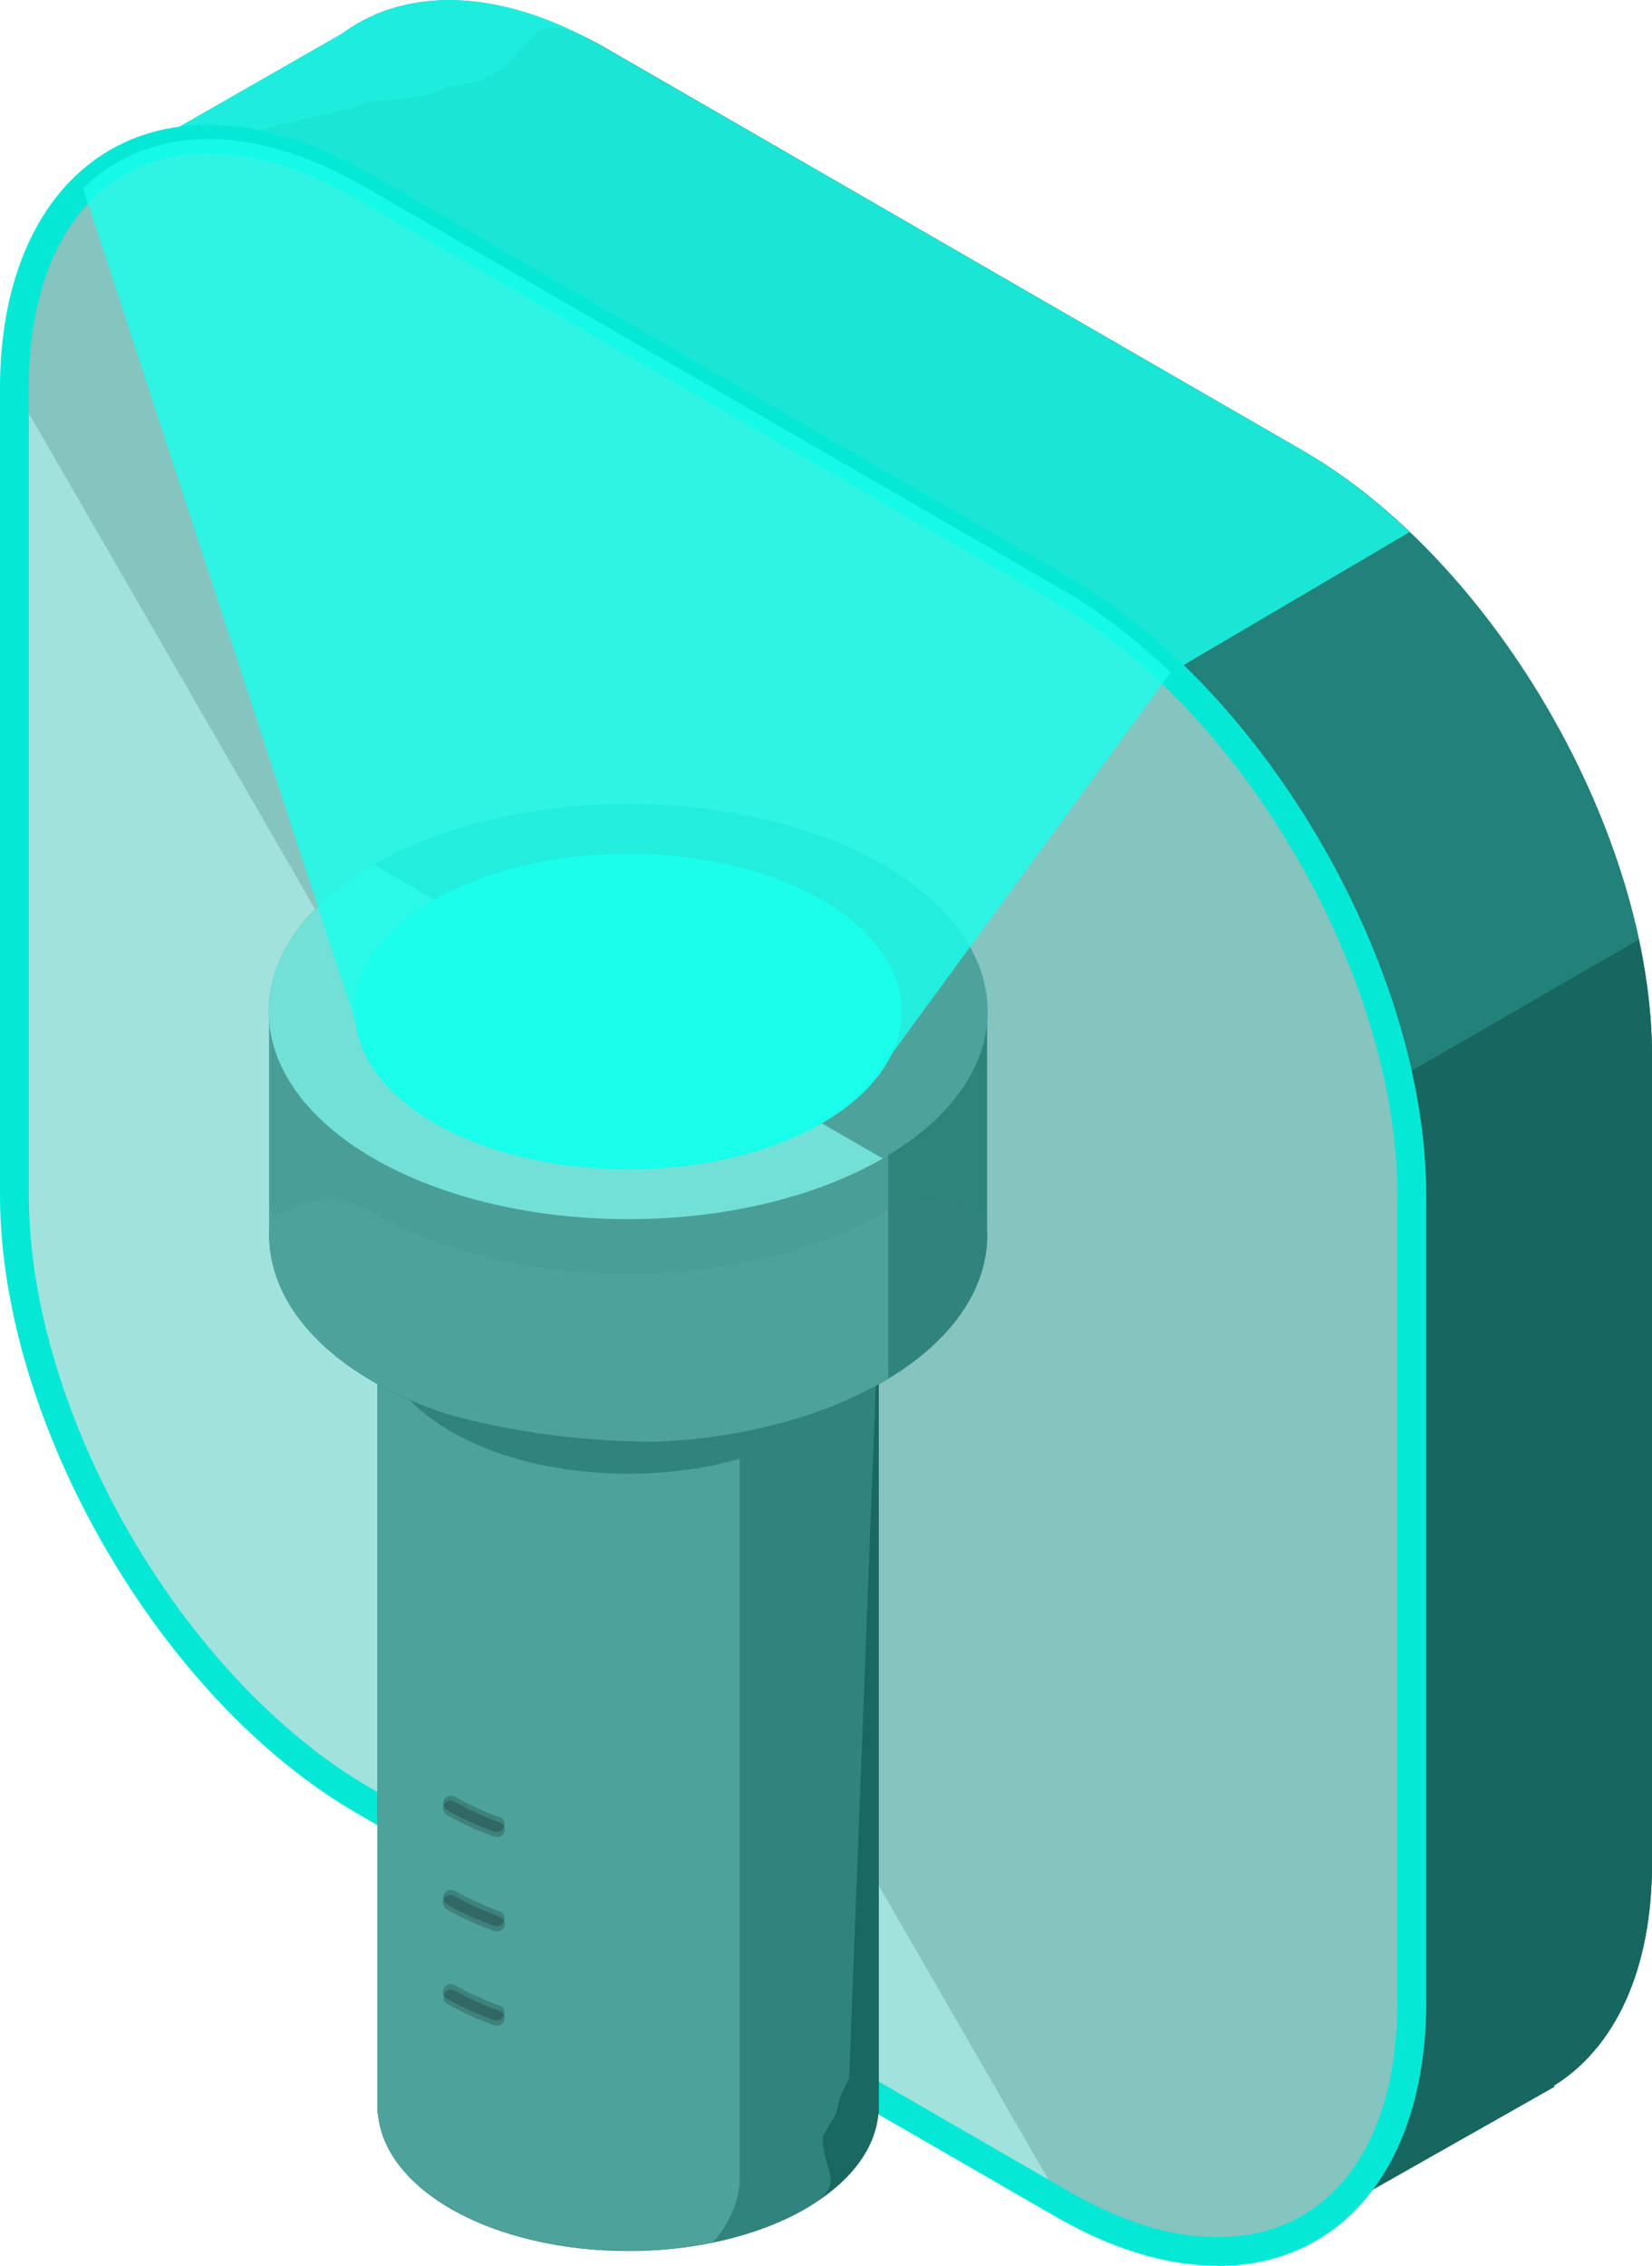 <?xml version="1.0" encoding="UTF-8"?><svg id="Layer_2" xmlns="http://www.w3.org/2000/svg" viewBox="0 0 93.35 128"><defs><style>.cls-1{fill:#86c4bf;}.cls-2{fill:#30d8ca;}.cls-3{fill:#a6c9c6;}.cls-4{fill:#1dffed;}.cls-5{fill:#22827a;}.cls-6{fill:#1ea89d;}.cls-7,.cls-8{fill:#1affec;}.cls-9{fill:#41e1d4;}.cls-10{fill:#176660;}.cls-11{fill:#05e8d6;}.cls-12{fill:#1a6862;}.cls-13{fill:#a1e2dd;}.cls-14{fill:#28a399;}.cls-15{fill:#30847d;}.cls-16{fill:#73e0d7;}.cls-17{fill:#4da39c;}.cls-8{opacity:.8;}.cls-8,.cls-18,.cls-19{isolation:isolate;}.cls-18{fill:#166d66;opacity:.4;}.cls-20,.cls-19{opacity:.2;}</style></defs><g id="Layer_1-2"><path class="cls-14" d="M6.54,9.22L19.36,1.88c.56-.41,1.16-.76,1.8-1.03l.19-.11v.02c3.46-1.4,7.91-.9,12.77,1.91l39.49,22.79c10.86,6.27,19.74,21.65,19.74,34.19v45.59c0,6.11-2.12,10.45-5.55,12.58l.03,.06-14.25,8.07-8.01-13.95-31.45-18.16c-10.85-6.27-19.74-21.65-19.74-34.19V22.87L6.54,9.22Z"/><path class="cls-5" d="M6.54,9.22l13.72-3.22c.56-.41,3.36-.4,4-.68l1.02-.41,1.83-.34c3.45-1.4,2.15-4.72,7.01-1.92l39.49,22.8c10.86,6.27,19.74,21.65,19.74,34.19v45.59c0,6.11-2.12,10.45-5.55,12.58l.03,.06-14.25,8.07-8.01-13.95-31.45-18.16c-10.85-6.27-19.74-21.65-19.74-34.19V22.87L6.54,9.22Z"/><path class="cls-8" d="M66.15,37.99L8.23,12.16l-1.69-2.94L19.36,1.88c.56-.41,1.16-.76,1.8-1.03l.19-.11v.02c3.46-1.4,7.91-.9,12.77,1.91l39.49,22.79c2.1,1.22,4.13,2.78,6.04,4.6l-13.5,7.94Z"/><path class="cls-10" d="M92.6,53.08c.48,2.23,.75,4.44,.75,6.57v45.59c0,6.11-2.12,10.45-5.55,12.58l.03,.06-14.25,8.07-8.01-13.95-31.45-18.16c-1.84-1.07-3.63-2.41-5.32-3.94l63.8-36.82Z"/><path class="cls-13" d="M60.04,33.33c10.86,6.27,19.74,21.66,19.74,34.19v45.59c0,12.54-8.89,17.67-19.74,11.4l-39.48-22.79C9.7,95.45,.81,80.06,.81,67.52V21.93C.81,9.39,9.7,4.26,20.56,10.53l39.48,22.79Z"/><path class="cls-1" d="M.81,21.93C.81,9.39,9.7,4.26,20.56,10.53l39.48,22.79c10.86,6.27,19.74,21.66,19.74,34.19v45.59c0,12.54-8.89,17.67-19.74,11.4"/><path class="cls-11" d="M68.81,128h0c7.16,0,11.78-5.84,11.78-14.89v-45.59c0-12.83-9.04-28.48-20.15-34.9L20.96,9.83c-3.2-1.85-6.29-2.78-9.18-2.78C4.63,7.04,0,12.89,0,21.93v45.59c0,12.83,9.04,28.48,20.15,34.9l39.49,22.79c3.2,1.85,6.29,2.78,9.18,2.78ZM11.78,8.67c2.6,0,5.41,.86,8.36,2.56l39.49,22.8c10.66,6.15,19.33,21.18,19.33,33.49v45.59c0,8.18-3.89,13.26-10.16,13.26h0c-2.6,0-5.41-.86-8.36-2.56l-39.49-22.8C10.3,94.86,1.63,79.83,1.63,67.52V21.93c0-8.18,3.89-13.26,10.15-13.26Z"/><path class="cls-12" d="M21.34,73.84h28.32v45.55h-.02c-.17,1.96-1.54,3.88-4.12,5.37-5.51,3.18-14.54,3.18-20.05,0-2.57-1.49-3.94-3.41-4.11-5.37h-.02v-45.55h0Z"/><path class="cls-15" d="M21.34,73.84h28.32l-1.68,43.56s-.49,.99-.49,1.03l-.27,1.03-.71,1.17c-.17,1.96,1.58,2.65-.99,4.14-5.51,3.18-14.53,3.18-20.05,0-2.57-1.49-3.94-3.41-4.11-5.37h-.02v-45.55h0Z"/><path class="cls-17" d="M41.8,122.94v.47h-.02c-.1,1.12-.6,2.22-1.48,3.24-5.01,1.03-10.83,.41-14.83-1.9-2.57-1.49-3.94-3.41-4.11-5.37h-.02v-45.55h12.17l8.29,4.03v45.08Z"/><path class="cls-3" d="M28.08,80.24c-.9-.31-1.77-.71-2.6-1.19-5.51-3.18-5.51-8.39,0-11.57,5.52-3.19,14.54-3.19,20.05,0,5.52,3.18,5.52,8.39,0,11.57-4.71,2.72-11.99,3.12-17.45,1.19"/><path class="cls-9" d="M25.47,67.48l20.05,11.57c-4.71,2.72-11.99,3.12-17.45,1.19-.9-.31-1.77-.71-2.6-1.19-5.51-3.18-5.51-8.39,0-11.57Z"/><path class="cls-15" d="M28.08,82.05c-.9-.31-1.77-.71-2.6-1.19-5.51-3.18-5.51-8.39,0-11.57,5.52-3.19,14.54-3.19,20.05,0,5.52,3.18,5.52,8.39,0,11.57-4.71,2.72-11.99,3.12-17.45,1.19"/><g><path class="cls-19" d="M28.08,103.78c.24,0,.44-.19,.44-.43,0-.19-.12-.36-.29-.42-.88-.31-1.72-.69-2.53-1.15-.2-.13-.47-.07-.6,.13-.13,.2-.07,.47,.13,.6l.03,.02c.81,.47,1.71,.88,2.68,1.22,.05,.01,.1,.02,.14,.02Zm0,5.33c.24,0,.44-.19,.44-.43,0-.19-.12-.36-.3-.42-.88-.31-1.72-.69-2.53-1.15-.2-.13-.47-.07-.6,.13-.13,.2-.07,.47,.13,.6l.03,.02c.81,.47,1.71,.88,2.68,1.22,.05,.02,.09,.02,.14,.03Zm0,5.32c.24,0,.44-.19,.44-.43,0-.19-.12-.35-.29-.41-.88-.31-1.72-.69-2.53-1.15-.21-.12-.47-.05-.59,.16s-.05,.47,.16,.59c.85,.49,1.75,.9,2.68,1.22,.05,.02,.09,.02,.14,.03Z"/><path class="cls-19" d="M28.08,103.48c.24,0,.44-.19,.44-.43,0-.19-.12-.35-.29-.41-.88-.31-1.72-.69-2.53-1.15-.21-.12-.47-.05-.6,.16-.12,.21-.05,.47,.16,.6,.81,.46,1.71,.88,2.68,1.22,.05,.02,.09,.03,.14,.03Zm0,5.32c.24,0,.44-.19,.44-.43,0-.19-.12-.35-.29-.41-.88-.31-1.72-.69-2.53-1.15-.21-.12-.47-.05-.6,.16-.12,.21-.05,.48,.16,.6,.81,.47,1.71,.88,2.68,1.22,.05,.02,.09,.02,.14,.03Zm0,5.33c.24,0,.43-.2,.43-.44,0-.18-.12-.35-.29-.41-.88-.31-1.72-.69-2.53-1.15-.21-.12-.47-.05-.6,.16-.12,.21-.05,.47,.16,.6h0c.81,.47,1.71,.88,2.68,1.22,.05,.02,.1,.02,.14,.02Z"/></g><path class="cls-2" d="M22.33,65.34c-10.05,5.81,36.4,5.81,26.34,0,7.25,4.18,7.25,6.02,0,10.21-7.24,4.18-19.1,4.18-26.34,0-7.24-4.19-7.24-6.03,0-10.21Z"/><path class="cls-6" d="M48.67,75.55c-7.24,4.18-19.1,4.18-26.34,0-7.24-4.19-7.24-6.03,0-10.21"/><path class="cls-15" d="M15.22,69.4v-12.26H55.78v12.26c.17,3.13-1.78,6.29-5.9,8.67-7.91,4.57-20.85,4.57-28.76,0-4.11-2.37-6.06-5.53-5.9-8.66Z"/><path class="cls-17" d="M50.19,77.86c-.11,.07-.2,.14-.31,.2-3.54,2.04-8.09,3.17-12.73,3.38-4.13,0-8.25-.53-12.02-1.6-1.43-.49-2.78-1.07-4.01-1.78-4.11-2.37-6.06-5.53-5.9-8.66v-12.26H50.19v20.73Z"/><g class="cls-20"><path class="cls-18" d="M55.78,67.37c.17,3.13-1.78-1.21-5.9,1.17-7.91,4.57-20.85,4.57-28.76,0-4.11-2.37-6.06,1.96-5.9-1.17v-10.23H55.78v10.23Z"/></g><path class="cls-17" d="M21.12,48.84c7.91-4.56,20.85-4.56,28.76,0,7.91,4.56,7.91,12.03,0,16.6-7.91,4.57-20.85,4.57-28.76,0-7.91-4.57-7.91-12.04,0-16.6Z"/><path class="cls-16" d="M21.12,48.84l28.76,16.6c-7.91,4.57-20.85,4.57-28.76,0-7.91-4.57-7.91-12.04,0-16.6Z"/><path class="cls-4" d="M24.57,50.83c6.01-3.47,15.86-3.47,21.87,0,6.01,3.47,6.01,9.15,0,12.62-6.02,3.47-15.85,3.47-21.87,0-6.01-3.47-6.01-9.15,0-12.62Z"/><path class="cls-7" d="M24.57,52.2c6.01-3.47,15.86-3.47,21.87,0,2.71,1.56,4.18,3.57,4.45,5.62-.27,2.05-1.75,4.06-4.45,5.62-6.02,3.47-15.85,3.47-21.87,0-2.7-1.56-4.18-3.57-4.45-5.62,.27-2.05,1.75-4.06,4.45-5.62Z"/><path class="cls-8" d="M4.7,10.64c3.61-3.53,9.38-3.85,15.86-.11l39.48,22.79c2.13,1.23,4.18,2.82,6.11,4.67l-17.25,23.59c-.66,.67-1.48,1.29-2.46,1.86-6.02,3.47-15.85,3.47-21.87,0-2.7-1.56-4.18-3.57-4.45-5.62L4.7,10.64Z"/></g></svg>
